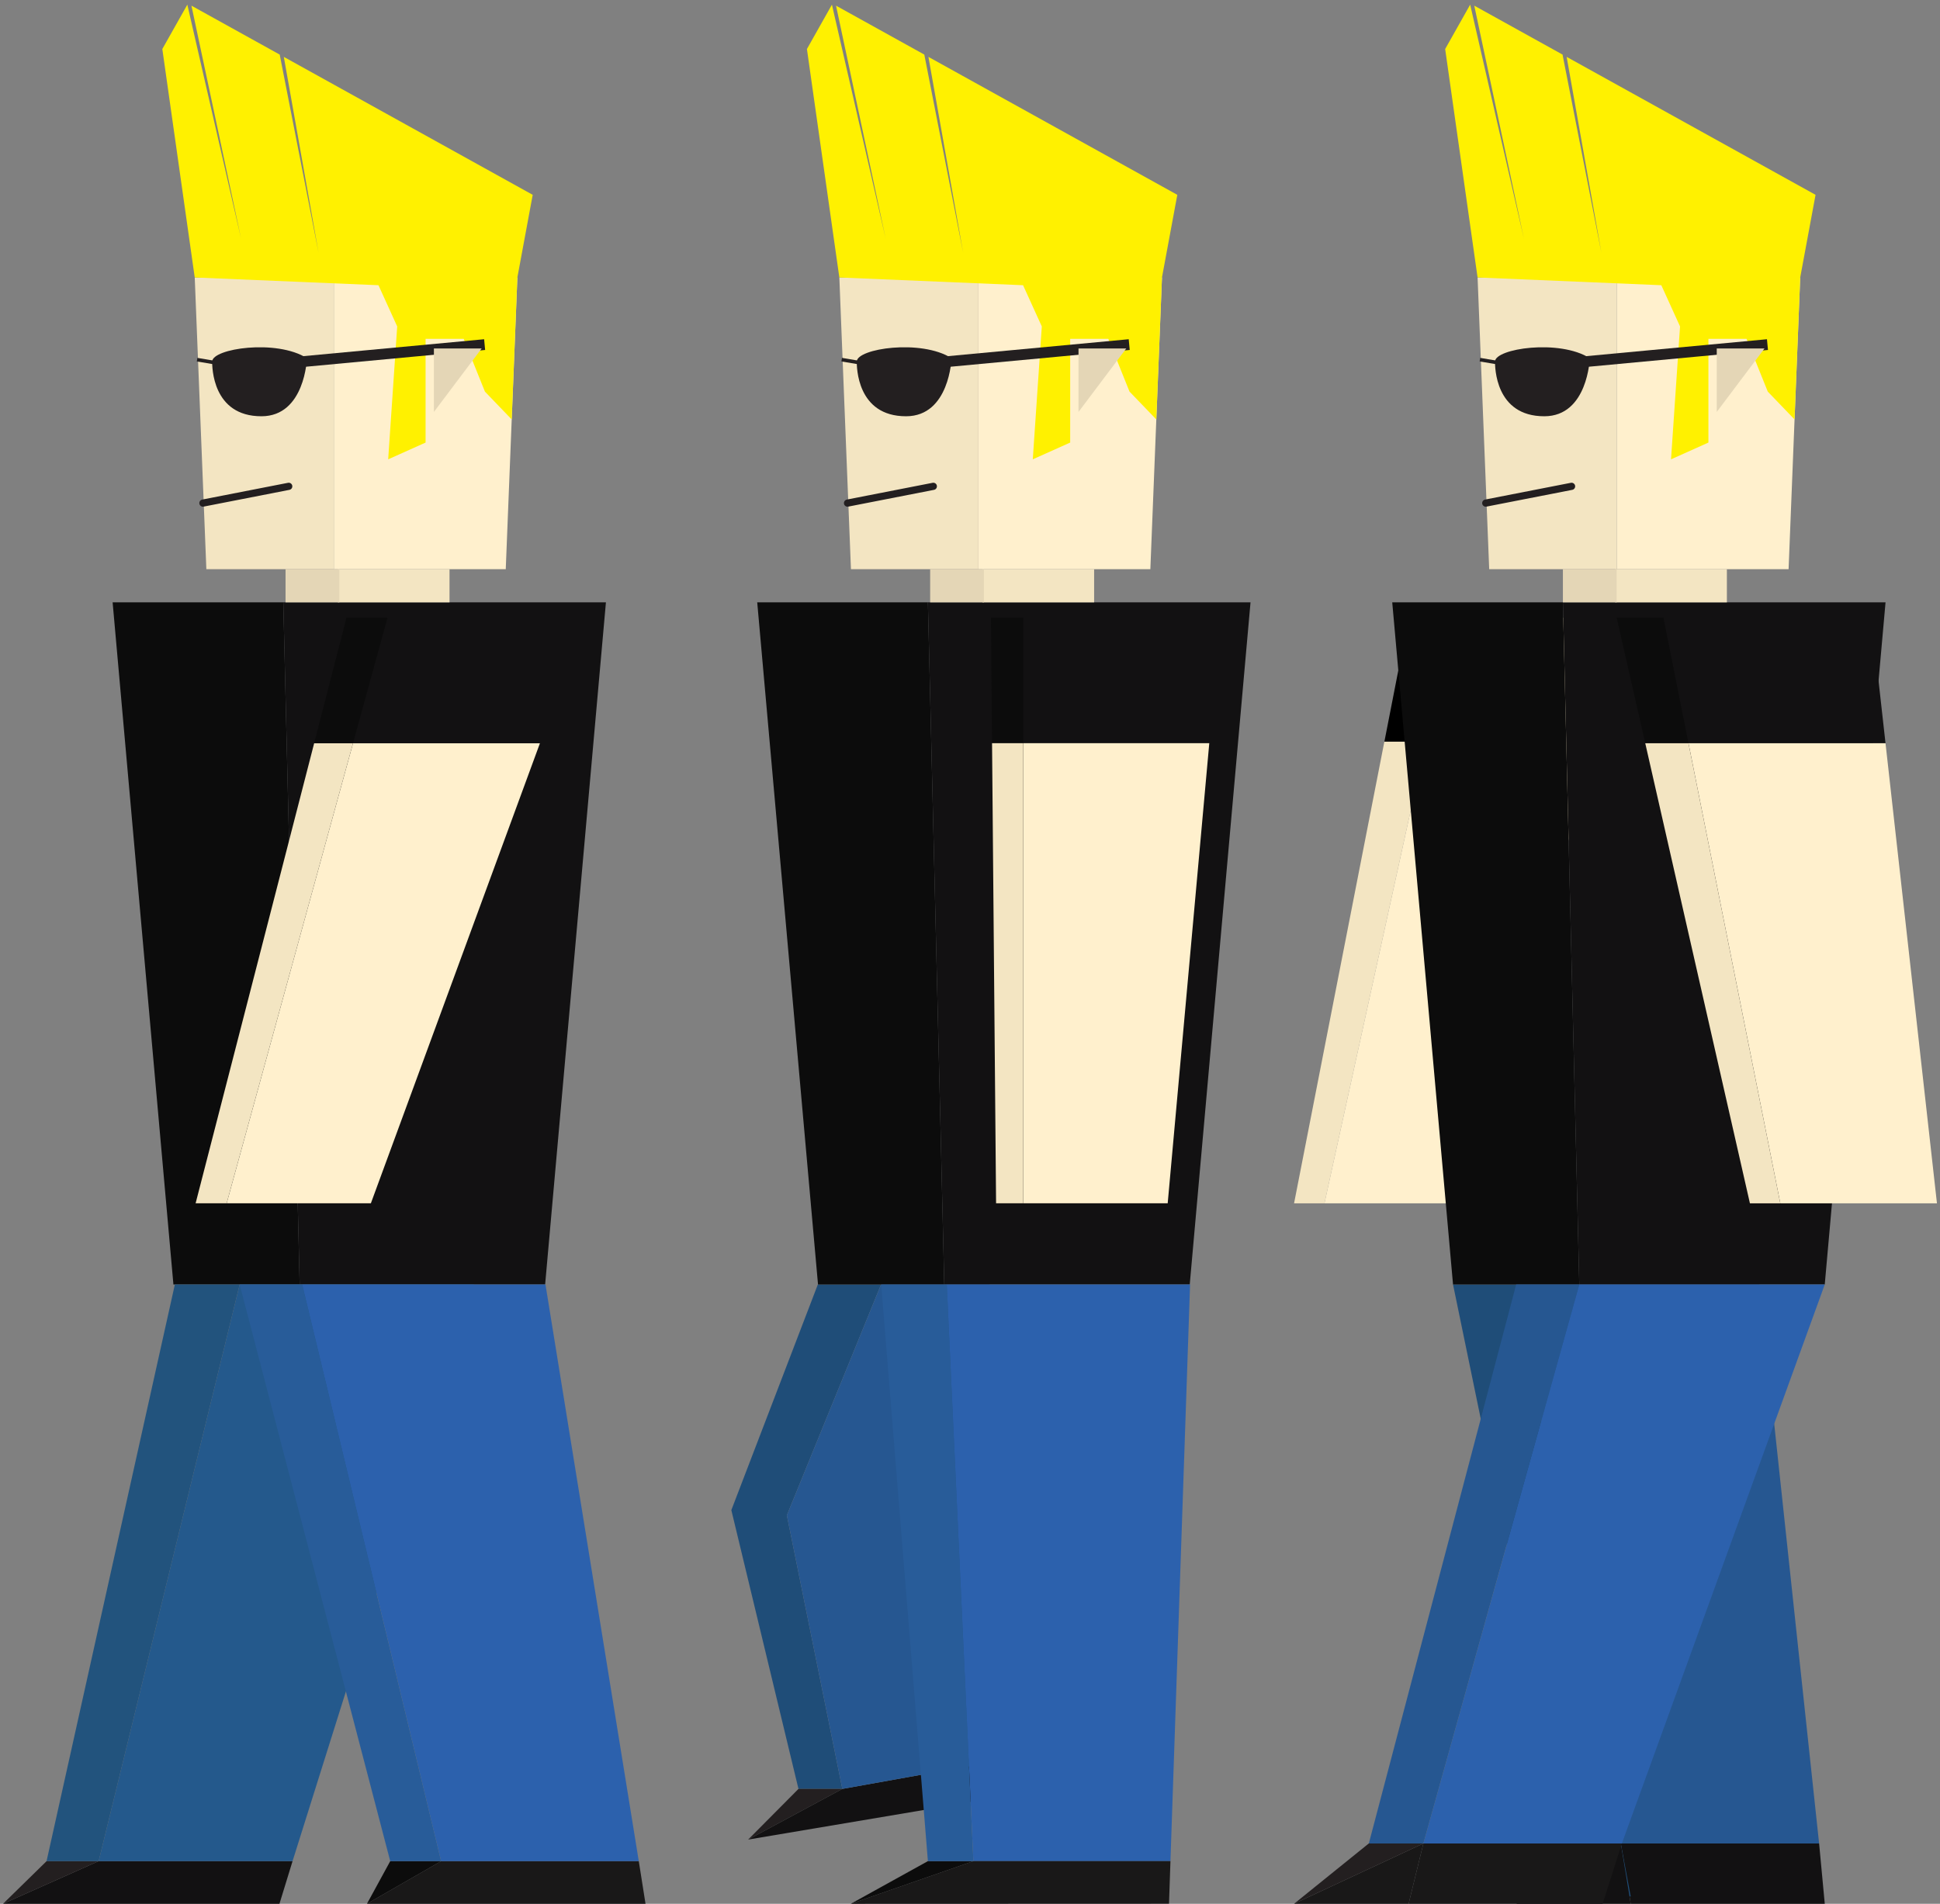 <?xml version="1.0" encoding="utf-8"?>
<!-- Generator: Adobe Illustrator 16.0.0, SVG Export Plug-In . SVG Version: 6.00 Build 0)  -->
<!DOCTYPE svg PUBLIC "-//W3C//DTD SVG 1.1//EN" "http://www.w3.org/Graphics/SVG/1.1/DTD/svg11.dtd">
<svg version="1.1" id="Layer_1" xmlns="http://www.w3.org/2000/svg" xmlns:xlink="http://www.w3.org/1999/xlink" x="0px" y="0px"
	 width="539.933px" height="529.934px" viewBox="0 0 539.933 529.934" enable-background="new 0 0 539.933 529.934"
	 xml:space="preserve">
<rect x="0" y="0" width="539.933" height="529.934" fill="#808080" stroke="none"/>
<g>
	<polygon fill="#1F4D78" points="203.545,420.352 216.895,475.819 222.229,497.962 234.437,497.962 234.103,496.336 
		223.963,446.308 218.996,421.806 245.211,357.554 227.616,357.554 	"/>
	<polygon fill="#231F20" points="208.221,512.066 234.437,497.962 222.229,497.962 	"/>
	<polygon fill="#121112" points="208.221,512.066 270.576,501.561 270.909,491.422 234.437,497.962 	"/>
	<polygon fill="#265791" points="218.996,421.806 223.963,446.308 234.103,496.336 234.437,497.962 270.909,491.422 
		270.921,491.282 275.381,357.554 245.211,357.554 	"/>
	<polygon fill="#121112" points="451.099,513.148 451.195,513.761 453.857,529.934 507.861,529.934 506.287,513.148 	"/>
	<polygon fill="#265791" points="421.974,357.547 451.099,513.148 506.287,513.148 489.641,357.547 	"/>
	<polygon fill="#1F4D78" points="453.853,527.89 421.971,357.55 404.402,357.55 439.539,527.89 	"/>
	<polygon fill="#121112" points="421.974,529.934 453.857,529.934 451.195,513.761 	"/>
	<polygon points="385.296,206.461 396.825,206.461 404.4,171.949 392.041,171.949 	"/>
	<polygon fill="#F3E5C2" points="360.158,334.962 368.617,334.962 396.825,206.461 385.285,206.461 	"/>
	<polygon fill="#FFF0CD" points="368.613,334.958 408.307,334.958 453.853,171.944 404.402,171.944 	"/>
	<polygon fill="#121112" points="524.776,167.672 434.982,167.672 439.539,357.55 507.857,357.55 	"/>
	<polygon fill="#0C0C0C" points="434.982,167.672 387.482,167.672 404.402,357.55 439.539,357.55 	"/>
	<polygon fill="#121112" points="462.962,171.949 469.934,206.881 524.768,206.881 520.866,171.949 	"/>
	<polygon fill="#FFF0CD" points="469.934,206.881 495.491,334.962 539.086,334.962 524.768,206.881 	"/>
	<polygon fill="#0C0C0C" points="449.945,171.949 457.898,206.881 469.934,206.881 462.962,171.949 	"/>
	<polygon fill="#F3E5C2" points="457.898,206.881 487.033,334.962 495.491,334.962 469.934,206.881 	"/>
	<rect x="449.535" y="158.442" fill="#F3E5C2" width="31.083" height="9.23"/>
	<rect x="434.982" y="158.442" fill="#E4D6B6" width="14.965" height="9.23"/>
	<polygon fill="#191818" points="392.041,529.934 446.045,529.934 451.39,513.148 396.146,513.148 	"/>
	<polygon fill="#2C61AD" points="396.146,513.148 451.39,513.148 507.861,357.547 439.537,357.547 	"/>
	<polygon fill="#265791" points="380.965,513.148 396.146,513.148 439.537,357.547 421.974,357.547 	"/>
	<polygon fill="#191818" points="360.158,529.934 392.041,529.934 396.146,513.148 379.123,521.086 	"/>
	<polygon fill="#231F20" points="360.158,529.934 379.123,521.086 396.146,513.148 380.953,513.148 	"/>
	<polygon fill="#FFF0CD" points="501.026,77.24 497.794,158.442 449.947,158.442 449.947,77.24 	"/>
	<polygon fill="#F3E5C2" points="449.947,77.24 411.234,77.24 414.467,158.442 449.947,158.442 	"/>
	
		<line fill="none" stroke="#231F20" stroke-width="2" stroke-linecap="round" stroke-miterlimit="10" x1="413.511" y1="140.042" x2="437.393" y2="135.374"/>
	<polygon fill="#121112" points="168.639,167.672 78.845,167.672 83.401,357.55 151.72,357.55 	"/>
	<polygon fill="#0C0C0C" points="78.845,167.672 31.345,167.672 48.265,357.55 83.401,357.55 	"/>
	<rect x="94.025" y="158.442" fill="#F3E5C2" width="31.083" height="9.23"/>
	<rect x="79.473" y="158.442" fill="#E4D6B6" width="14.965" height="9.23"/>
	<polygon fill="#121112" points="0.847,529.934 77.78,529.934 81.422,518.068 27.461,518.068 11.406,525.226 	"/>
	<polygon fill="#24598C" points="27.461,518.068 81.422,518.068 96.269,470.842 96.269,470.831 104.825,443.625 104.825,443.614 
		131.881,357.554 66.703,357.554 	"/>
	<polygon fill="#231F20" points="0.847,529.934 11.406,525.226 27.461,518.068 12.968,518.068 12.958,518.079 	"/>
	<polygon fill="#22537D" points="12.958,518.068 12.958,518.079 12.968,518.068 27.461,518.068 66.703,357.554 48.666,357.554 	"/>
	<polygon fill="#191818" points="102.131,529.934 179.657,529.934 177.782,518.068 122.766,518.068 122.766,518.079 
		110.417,525.169 	"/>
	<polygon fill="#2C61AD" points="84.104,357.554 104.825,443.614 122.766,518.068 177.782,518.068 151.814,357.554 	"/>
	<polygon fill="#0C0C0C" points="102.131,529.934 110.417,525.169 122.766,518.079 122.766,518.068 108.606,518.068 
		108.606,518.079 	"/>
	<polygon fill="#285C99" points="66.703,357.554 96.269,470.831 96.269,470.842 108.606,518.068 122.766,518.068 104.825,443.625 
		104.825,443.614 84.104,357.554 	"/>
	<polygon fill="#FFF0CD" points="63.083,334.949 103.219,334.949 118.197,294.188 150.273,206.888 98.252,206.888 74.278,294.188 	
		"/>
	<polygon fill="#121112" points="98.252,206.888 150.273,206.888 163.117,171.945 107.852,171.945 	"/>
	<polygon fill="#F3E5C2" points="54.441,334.949 63.083,334.949 74.278,294.188 98.252,206.888 87.435,206.888 64.947,294.188 	"/>
	<polygon fill="#0C0C0C" points="87.435,206.888 98.252,206.888 107.852,171.945 96.431,171.945 	"/>
	<line fill="none" x1="524.768" y1="206.881" x2="524.777" y2="206.881"/>
	<polygon fill="#FFF100" points="402.213,13.644 411.231,77.236 462.369,79.392 467.584,90.867 465.074,127.858 475.482,123.192 
		475.482,94.326 486.096,94.326 492,109.012 499.457,116.76 501.029,77.236 505.297,54.232 436.024,15.831 445.701,70.395 
		434.883,15.195 410.314,1.575 424.129,66.44 409.174,1.295 	"/>
	
		<line fill="#FFF100" stroke="#231F20" stroke-width="3" stroke-miterlimit="10" x1="491.914" y1="95.924" x2="441.388" y2="100.651"/>
	<polygon fill="#E4D6B6" points="477.799,97.002 491.088,97.002 477.799,114.667 	"/>
	<path fill="#231F20" d="M442.465,99.708c0,0-0.536,16.144-12.641,16.163c-13.746,0.022-13.735-13.814-13.738-15.22
		C416.078,97.015,433.999,94.321,442.465,99.708z"/>
	<line fill="#FFF100" stroke="#231F20" stroke-miterlimit="10" x1="418.24" y1="101.19" x2="411.889" y2="100.112"/>
	<polygon fill="#FFF0CD" points="143.991,77.24 140.759,158.442 92.912,158.442 92.912,77.24 	"/>
	<polygon fill="#F3E5C2" points="92.912,77.24 54.199,77.24 57.432,158.442 92.912,158.442 	"/>
	
		<line fill="none" stroke="#231F20" stroke-width="2" stroke-linecap="round" stroke-miterlimit="10" x1="56.476" y1="140.042" x2="80.357" y2="135.374"/>
	<polygon fill="#FFF100" points="45.177,13.644 54.196,77.236 105.334,79.392 110.549,90.867 108.038,127.858 118.447,123.192 
		118.447,94.326 129.06,94.326 134.965,109.012 142.421,116.76 143.994,77.236 148.261,54.232 78.989,15.831 88.666,70.395 
		77.847,15.195 53.28,1.575 67.094,66.44 52.138,1.295 	"/>
	
		<line fill="#FFF100" stroke="#231F20" stroke-width="3" stroke-miterlimit="10" x1="134.879" y1="95.924" x2="84.353" y2="100.651"/>
	<polygon fill="#E4D6B6" points="120.763,97.002 134.053,97.002 120.763,114.667 	"/>
	<path fill="#231F20" d="M85.43,99.708c0,0-0.537,16.144-12.642,16.163c-13.745,0.022-13.735-13.814-13.738-15.22
		C59.043,97.015,76.963,94.321,85.43,99.708z"/>
	<line fill="#FFF100" stroke="#231F20" stroke-miterlimit="10" x1="61.205" y1="101.19" x2="54.853" y2="100.112"/>
	<line fill="none" x1="385.285" y1="206.461" x2="385.296" y2="206.461"/>
	<line fill="none" x1="447.079" y1="513.148" x2="451.099" y2="513.148"/>
	<line fill="none" x1="81.422" y1="518.068" x2="108.606" y2="518.068"/>
	<polygon fill="#121112" points="348.041,167.672 258.248,167.672 262.804,357.55 331.123,357.55 	"/>
	<polygon fill="#0C0C0C" points="258.248,167.672 210.748,167.672 227.667,357.55 262.804,357.55 	"/>
	<rect x="273.428" y="158.442" fill="#F3E5C2" width="31.084" height="9.23"/>
	<rect x="258.875" y="158.442" fill="#E4D6B6" width="14.965" height="9.23"/>
	<polygon fill="#FFF0CD" points="323.394,77.24 320.161,158.442 272.314,158.442 272.314,77.24 	"/>
	<polygon fill="#F3E5C2" points="272.314,77.24 233.602,77.24 236.834,158.442 272.314,158.442 	"/>
	
		<line fill="none" stroke="#231F20" stroke-width="2" stroke-linecap="round" stroke-miterlimit="10" x1="235.878" y1="140.042" x2="259.76" y2="135.374"/>
	<polygon fill="#FFF100" points="224.58,13.644 233.599,77.236 284.736,79.392 289.951,90.867 287.441,127.858 297.85,123.192 
		297.85,94.326 308.463,94.326 314.367,109.012 321.824,116.76 323.396,77.236 327.664,54.232 258.392,15.831 268.068,70.395 
		257.25,15.195 232.682,1.575 246.496,66.44 231.541,1.295 	"/>
	
		<line fill="#FFF100" stroke="#231F20" stroke-width="3" stroke-miterlimit="10" x1="314.281" y1="95.924" x2="263.755" y2="100.651"/>
	<polygon fill="#E4D6B6" points="300.166,97.002 313.455,97.002 300.166,114.667 	"/>
	<path fill="#231F20" d="M264.833,99.708c0,0-0.537,16.144-12.642,16.163c-13.746,0.022-13.735-13.814-13.738-15.22
		C238.445,97.015,256.366,94.321,264.833,99.708z"/>
	<line fill="#FFF100" stroke="#231F20" stroke-miterlimit="10" x1="240.608" y1="101.19" x2="234.255" y2="100.112"/>
	<line fill="none" x1="260.824" y1="518.068" x2="288.01" y2="518.068"/>
	<polygon fill="#121112" points="284.766,171.945 284.766,206.878 336.562,206.878 339.719,171.945 	"/>
	<polygon fill="#FFF0CD" points="284.766,206.878 284.766,334.949 324.988,334.949 336.562,206.878 	"/>
	<polygon fill="#0C0C0C" points="275.791,171.945 276.104,206.878 284.766,206.878 284.766,171.945 	"/>
	<polygon fill="#F3E5C2" points="276.104,206.878 277.224,334.949 284.766,334.949 284.766,206.878 	"/>
	<polygon fill="#2C61AD" points="263.506,357.554 270.909,518.068 325.754,518.068 331.217,357.554 	"/>
	<polygon fill="#191818" points="236.774,529.949 325.355,529.917 325.754,518.068 270.909,518.068 	"/>
	<polygon fill="#0C0C0C" points="236.774,529.949 270.909,518.068 258.249,518.068 	"/>
	<polygon fill="#285C99" points="245.254,357.554 258.249,518.068 270.909,518.068 263.506,357.554 	"/>
</g>
</svg>
